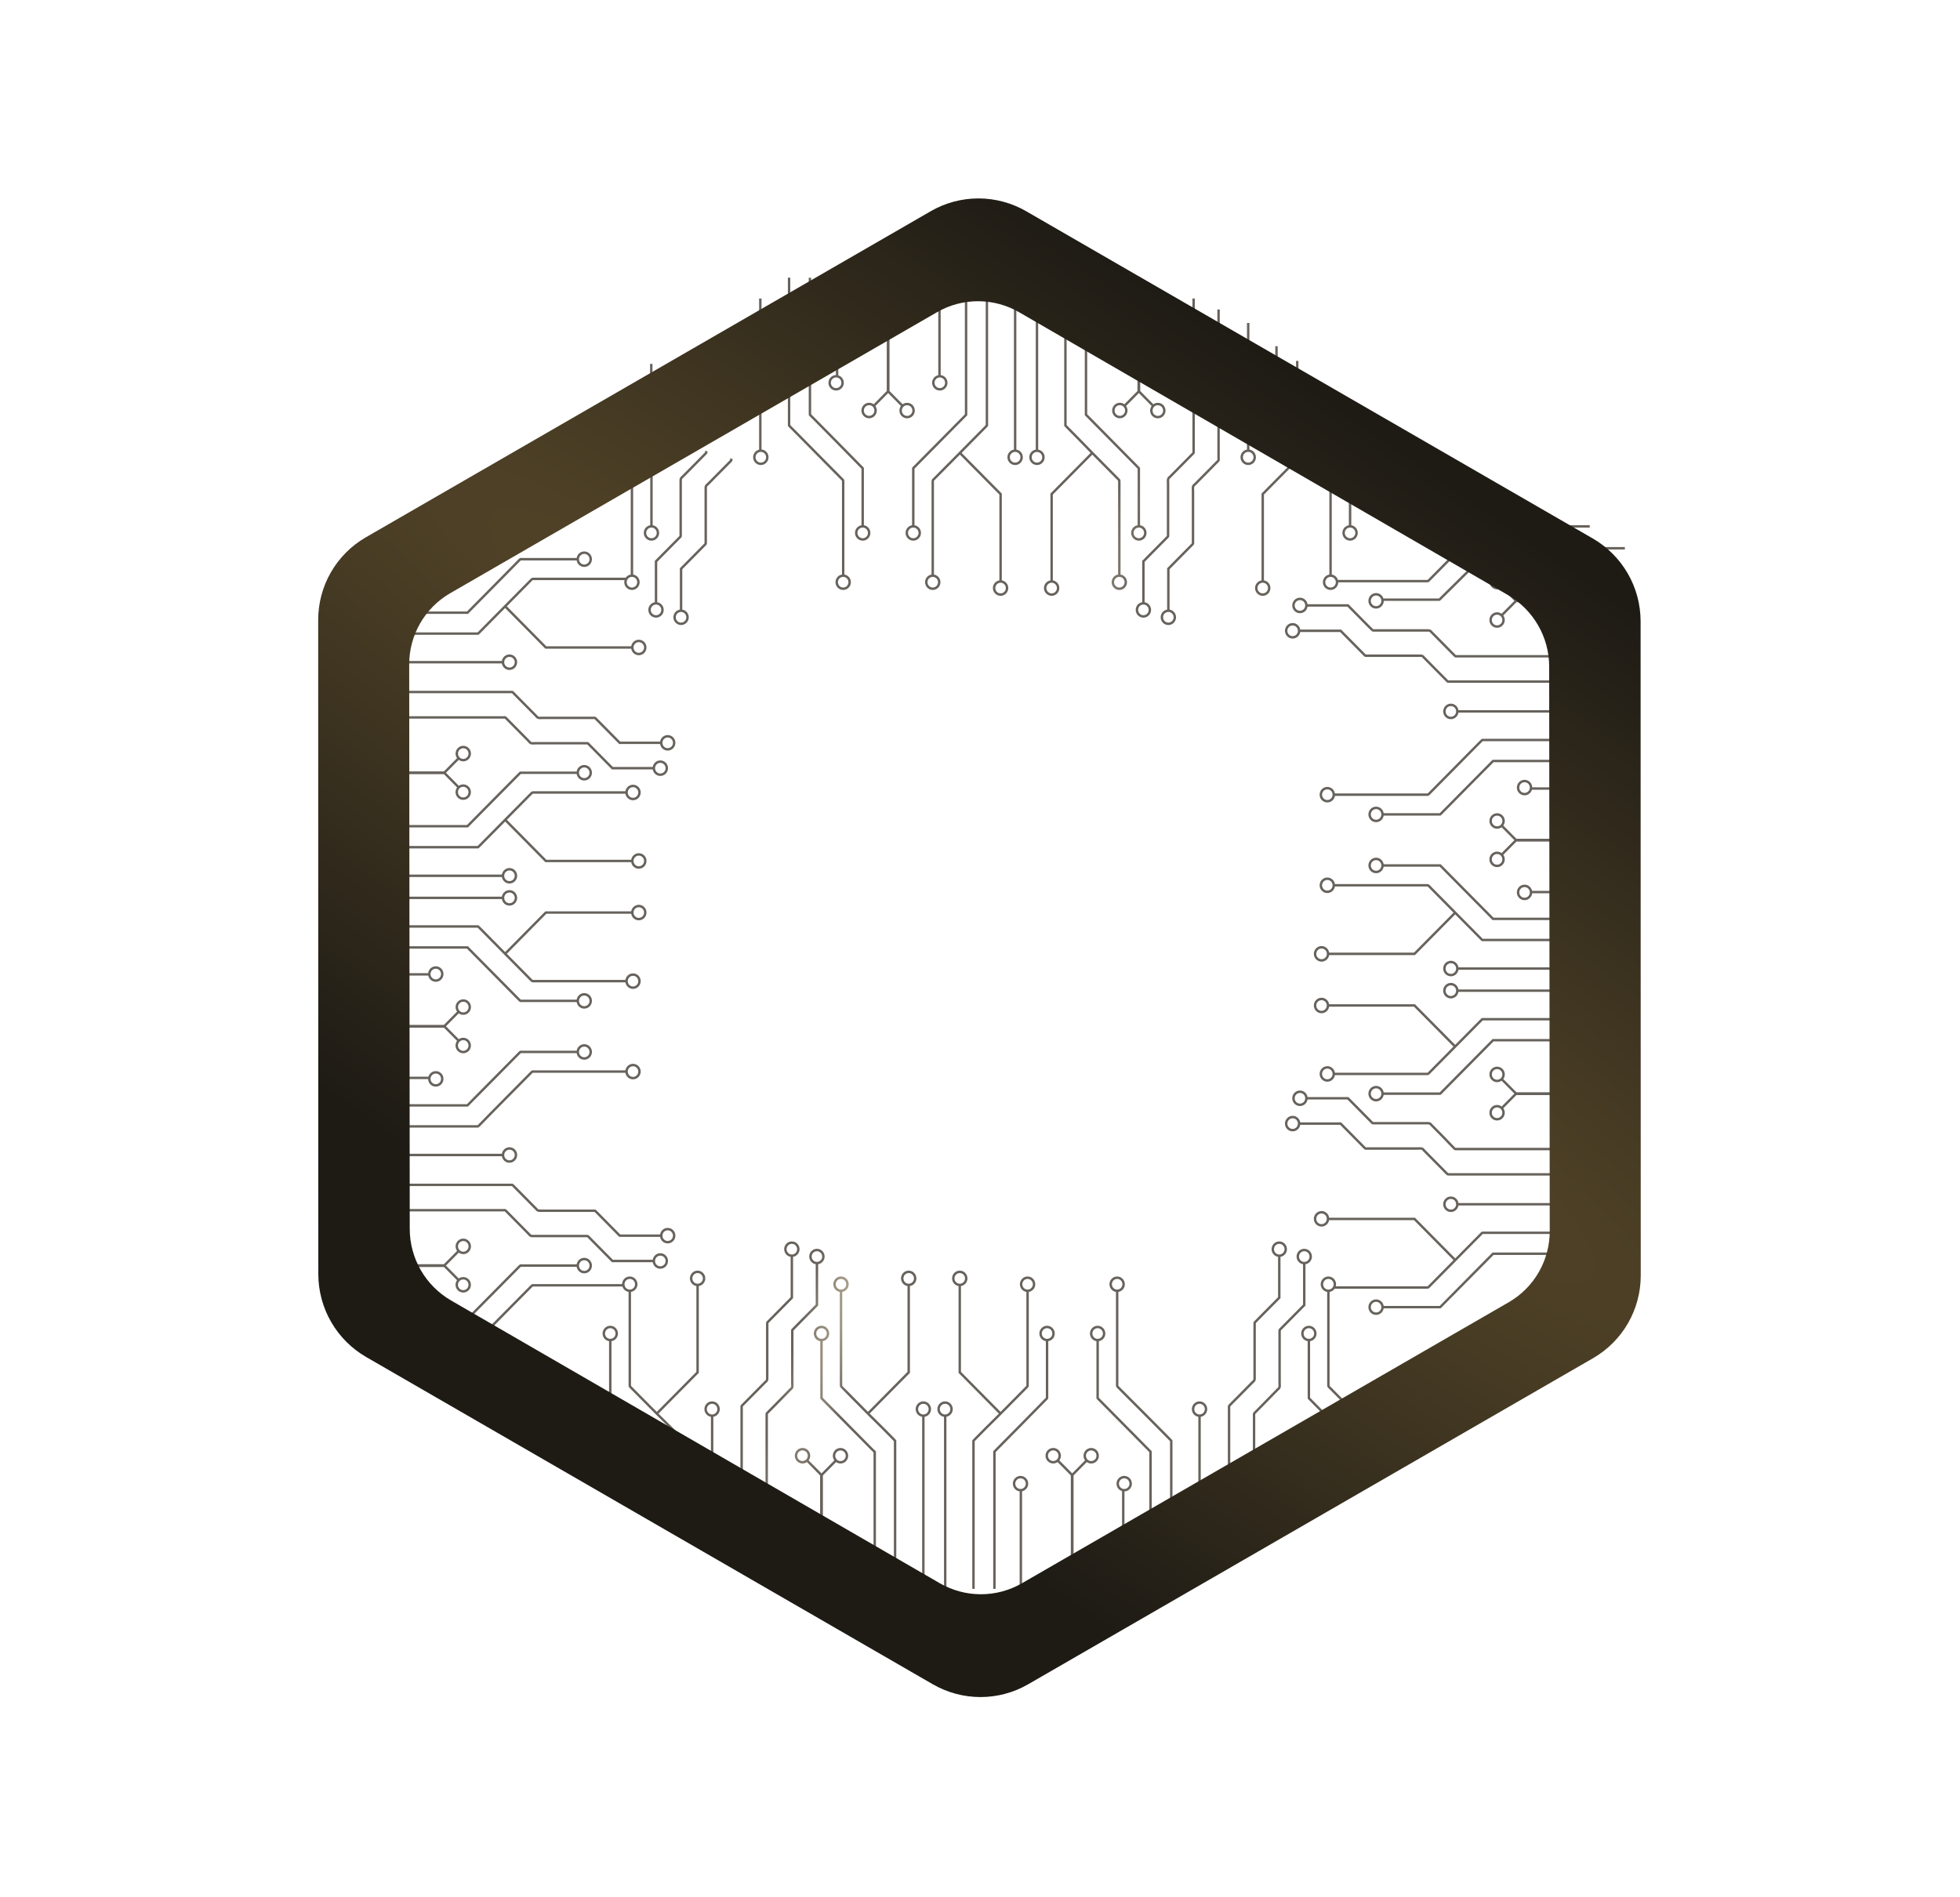 <svg width="810" height="784" viewBox="0 0 810 784" fill="none" xmlns="http://www.w3.org/2000/svg">
<g style="mix-blend-mode:soft-light">
<path d="M294.299 585.16V634.984M260.267 533.514V572.732C260.2 572.962 260.374 573.11 260.535 573.259L260.976 573.719L272.008 584.862L277.518 590.312L281.61 594.45L282.292 595.153C282.415 595.253 282.524 595.372 282.613 595.505V627.394M252.202 553.907V577.897C252.202 577.979 252.35 578.046 252.416 578.127L252.858 578.587L273.023 598.98L273.692 599.67L274.04 600.008C274.04 600.157 274.04 600.333 274.04 600.481V623.345M381.595 585.16V656.725M347.562 533.514V572.732C347.562 572.962 347.655 573.11 347.829 573.259L348.271 573.719L359.303 584.862L364.812 590.312L368.904 594.45L369.586 595.153C369.71 595.253 369.818 595.372 369.907 595.505V656.725M339.498 553.907V577.897C339.498 577.979 339.645 578.046 339.712 578.127L340.154 578.587L360.319 598.98L361.148 599.778L361.496 600.116C361.496 600.265 361.496 600.441 361.496 600.59V656.725M327.249 519.044V536.368L317.286 546.442C317.019 546.605 317.059 546.902 317.073 547.186V568.499C316.992 569.445 317.353 570.581 316.377 571.136L306.615 581.008C306.375 581.211 306.548 581.589 306.495 581.887V640.551M337.611 522.1V539.424L335.873 541.182L331.166 545.928L328.825 548.309L327.649 549.499C327.368 549.661 327.421 549.958 327.421 550.242V571.569C327.421 572.515 327.715 573.638 326.726 574.192L321.551 579.493L317.619 583.469L316.977 584.132C316.737 584.334 316.911 584.713 316.857 585.011V642.069M333.56 603.686L339.417 609.623V656.725M345.433 603.686L339.576 609.623V656.725M390.623 585.16V656.725M424.666 533.514V572.732C424.666 572.962 424.56 573.11 424.399 573.259L412.925 584.862L407.416 590.312L402.629 595.153C402.505 595.253 402.397 595.372 402.308 595.505V656.725M432.716 553.907V577.897C432.657 577.981 432.59 578.058 432.516 578.127L432.061 578.587L421.323 589.514L411.962 598.98L411.293 599.67L410.959 600.008C410.946 600.166 410.946 600.324 410.959 600.481V656.725M421.886 615.582V656.177M495.729 585.16V640.045M461.684 533.514V572.732C461.684 572.962 461.791 573.11 461.951 573.259L462.406 573.719L473.478 584.808L478.934 590.312L483.721 595.153C483.845 595.253 483.953 595.372 484.042 595.505V656.725M453.619 553.907V577.897C453.619 577.979 453.766 578.046 453.833 578.127L475.47 600.008C475.49 600.165 475.49 600.324 475.47 600.481V656.725M548.978 533.514V572.732C548.978 572.962 549.085 573.11 549.246 573.259L560.719 584.862L566.229 590.312L571.016 595.153C571.14 595.253 571.248 595.372 571.337 595.505V602.091M540.915 553.907V577.897C540.915 577.979 541.062 578.046 541.129 578.127L562.752 600.008C562.772 600.165 562.772 600.324 562.752 600.481L563.915 608.67M464.199 615.582V656.177M528.679 519.044V536.368L526.941 538.126L522.233 542.872L519.893 545.252L518.716 546.442C518.436 546.605 518.489 546.902 518.489 547.186V568.499C518.422 569.445 518.783 570.581 517.794 571.136L512.619 576.383L510.024 578.993L508.687 580.345L508.045 581.008C507.805 581.211 507.978 581.589 507.925 581.887V638.021M539.001 522.1V539.424L529.038 549.499C528.771 549.661 528.811 549.958 528.811 550.242V571.569C528.811 572.515 529.105 573.638 528.129 574.192L522.954 579.493L520.373 582.117L518.38 584.132C518.14 584.334 518.314 584.713 518.26 585.011V630.43M437.156 603.686L443.027 609.623V656.725M449.044 603.686L443.174 609.623V656.725M546.865 603.686L540.995 609.623V621.037M396.638 531.12V567.24L413.474 584.252M375.537 531.12V567.24L358.714 584.252M288.295 531.12V567.24L271.459 584.252M602.293 497.745H673.047M551.239 532.162H589.939C590.18 532.162 590.313 532.054 590.46 531.891L612.231 509.875C612.351 509.781 612.445 509.618 612.578 509.551H673.009M571.391 540.275H595.167C595.253 540.21 595.334 540.138 595.408 540.059L595.849 539.599L616.015 519.219L616.683 518.53L617.018 518.192C617.178 518.171 617.339 518.171 617.499 518.192H673.022M602.293 409.465H673.047M551.239 443.881H589.939C590.18 443.881 590.313 443.773 590.46 443.61L612.231 421.595C612.351 421.5 612.445 421.338 612.578 421.27H673.009M571.391 452.036H595.167C595.253 451.972 595.334 451.899 595.408 451.82L595.849 451.36L616.015 430.981L616.683 430.291L617.018 429.953C617.178 429.939 617.339 429.939 617.499 429.953H673.022M536.903 464.41H554.034L555.772 466.168L560.466 470.929L562.819 473.295L563.996 474.485C564.157 474.769 564.451 474.729 564.732 474.715H585.807C586.743 474.715 587.853 474.418 588.414 475.418L598.163 485.277C598.363 485.52 598.751 485.277 599.032 485.398H673.075M539.925 453.943H557.055L567.018 464.018C567.178 464.302 567.472 464.248 567.753 464.248H588.842C589.778 464.316 590.888 463.95 591.516 464.938L596.691 470.185L599.178 472.795L600.516 474.147L601.158 474.81C601.372 475.053 601.746 474.877 602.027 474.931H676.07M620.602 458.042L626.473 452.118H673.049M620.602 446.032L626.473 451.955H673.049M602.293 400.337H673.047M551.239 365.906H589.939C590.18 365.906 590.313 366.014 590.46 366.177L612.231 388.193C612.351 388.287 612.445 388.45 612.578 388.517H673.009M571.391 357.712H595.167C595.253 357.777 595.334 357.849 595.408 357.928L595.849 358.388L616.015 378.767L616.683 379.457L617.018 379.795C617.178 379.816 617.339 379.816 617.499 379.795H673.022M632.364 368.719H673.591M602.293 294.043H673.047M551.239 328.461H589.939C590.18 328.528 590.313 328.366 590.46 328.19L590.915 327.744L601.934 316.601L607.443 311.016L611.535 306.878L612.231 306.188C612.333 306.066 612.45 305.957 612.578 305.863H673.009M571.391 336.615H595.167C595.26 336.559 595.341 336.485 595.408 336.399L617.018 314.545C617.178 314.532 617.339 314.532 617.499 314.545H673.022M552.561 240.193H589.937C590.178 240.193 590.312 240.085 590.459 239.923L607.442 222.748L610.196 219.949L611.534 218.597L612.229 217.907C612.331 217.785 612.448 217.676 612.577 217.582H656.991M571.421 247.857H594.835C594.923 247.803 595.003 247.738 595.072 247.662L595.507 247.219L616.353 226.613C616.51 226.6 616.669 226.6 616.827 226.613H671.503M632.364 325.929H672.506M536.903 260.723H554.034L563.996 270.798C564.157 271.081 564.451 271.027 564.732 271.027H585.807C586.743 271.095 587.853 270.73 588.414 271.717L593.589 276.964L596.184 279.574L597.521 280.926L598.163 281.589C598.363 281.832 598.751 281.657 599.032 281.711H673.075M539.925 250.242H557.055L558.794 252L563.487 256.76L565.841 259.14L567.084 260.343C567.245 260.627 567.539 260.587 567.82 260.573H588.908C589.844 260.641 590.954 260.276 591.583 261.277L601.331 271.135C601.545 271.378 601.92 271.203 602.201 271.257H676.07M620.602 353.275L626.473 347.338H673.049M620.602 341.254L626.473 347.19H673.049M620.602 254.354L626.473 248.417H673.049M620.602 242.331L626.473 248.268H673.049M548.846 394.251H584.564L601.4 377.225M548.846 415.591H584.564L601.4 432.603M548.846 503.816H584.564L601.4 520.842M515.841 186.276V133.49M549.874 237.909V198.773C549.941 198.529 549.767 198.38 549.607 198.232L538.133 186.642L532.624 181.057L527.85 176.229C527.729 176.121 527.621 175.998 527.529 175.864V143.105M557.938 217.529V193.539C557.938 193.458 557.791 193.39 557.724 193.309L557.283 192.863L546.478 181.909L536.101 171.415C536.101 171.266 536.101 171.104 536.101 170.942V149.178M428.545 186.276V114.725M462.578 237.909V198.773C462.578 198.529 462.484 198.38 462.31 198.232L450.837 186.642L445.394 181.057L440.62 176.229C440.499 176.121 440.391 175.998 440.299 175.864V114.766M470.642 217.529V193.539C470.578 193.456 470.507 193.379 470.428 193.309L469.987 192.863L459.182 181.909L448.805 171.415C448.805 171.266 448.805 171.104 448.805 170.942V114.793M482.837 252.406V235.083L484.575 233.325L489.269 228.565L491.622 226.198L492.799 225.008C493.067 224.846 493.026 224.535 493.026 224.264V202.938C493.026 201.991 492.732 200.869 493.708 200.301L498.897 195.067L501.478 192.444L502.815 191.092L503.47 190.442C503.711 190.226 503.537 189.847 503.591 189.563V127.924M472.527 249.35V232.027L482.49 221.952C482.771 221.789 482.717 221.478 482.717 221.208V199.882C482.717 198.935 482.423 197.813 483.412 197.177L493.161 187.319C493.402 187.102 493.228 186.724 493.281 186.44V123.37M476.594 167.764L470.723 161.827V114.726M464.706 167.764L470.577 161.827V114.726M419.518 186.276V114.725M385.473 237.909V198.773C385.473 198.529 385.58 198.38 385.74 198.232L386.195 197.785L397.254 186.642L402.763 181.057L407.537 176.229C407.658 176.121 407.766 175.998 407.858 175.864V114.766M377.423 217.529V193.539C377.482 193.456 377.549 193.379 377.623 193.309L378.078 192.863L398.912 171.794L399.246 171.442C399.26 171.284 399.26 171.126 399.246 170.969V114.82M388.254 155.868V115.273M314.213 186.119V123.369M348.457 237.909V198.773C348.457 198.529 348.35 198.38 348.189 198.232L347.735 197.785L336.716 186.642L331.206 181.057L327.114 176.919L326.419 176.229C326.298 176.121 326.19 175.998 326.098 175.864V114.766M356.52 217.529V193.539C356.52 193.458 356.373 193.39 356.306 193.309L355.852 192.863L345.1 181.909L335.739 172.443L335.057 171.767L334.723 171.415C334.703 171.258 334.703 171.099 334.723 170.942V114.793M261.161 237.909V198.773C261.161 198.529 261.054 198.38 260.893 198.232L260.439 197.785L249.42 186.642L243.91 181.057L239.818 176.919L239.123 176.229C239.029 176.107 238.869 175.999 238.802 175.864M269.225 217.529V193.539C269.225 193.458 269.078 193.39 269.011 193.309L268.556 192.863L257.765 181.909L248.404 172.443L247.722 171.767L247.388 171.415C247.368 171.258 247.368 171.099 247.388 170.942M345.941 155.868V115.273M281.462 252.406V235.083L291.424 225.008C291.705 224.846 291.651 224.535 291.651 224.264V202.938C291.718 201.991 291.357 200.869 292.347 200.301L302.095 190.442C302.336 190.226 302.162 189.847 302.216 189.563M271.108 249.35V232.027L272.847 230.269L277.541 225.508L279.894 223.142L281.071 221.952C281.338 221.789 281.298 221.478 281.298 221.208V199.882C281.365 198.935 281.004 197.813 281.98 197.177L287.169 191.944L289.75 189.32L291.087 187.968L291.742 187.319C291.983 187.102 291.809 186.724 291.862 186.44M372.983 167.764L367.112 161.827V114.726M361.108 167.764L366.965 161.827V114.726M263.289 167.764L269.146 161.827V150.4M413.514 240.33V204.209L396.678 187.184M434.603 240.33V204.209L451.439 187.184M521.845 240.33V204.209L538.681 187.184M207.86 273.705H137.093M258.903 239.275H220.203C219.962 239.275 219.829 239.383 219.681 239.545L202.698 256.72L199.944 259.519L198.606 260.871L197.911 261.561C197.809 261.683 197.692 261.792 197.563 261.886H137.093M238.751 231.134H215.041C214.954 231.187 214.876 231.255 214.814 231.337L214.359 231.797L203.554 242.764L193.191 253.244C193.035 253.258 192.878 253.258 192.723 253.244H137.093M207.86 361.984H137.093M258.903 327.554H220.203C219.962 327.554 219.829 327.663 219.681 327.825L197.911 349.841C197.809 349.963 197.692 350.072 197.563 350.165H137.093M238.751 319.399H215.041C214.956 319.461 214.88 319.534 214.814 319.616L194.193 340.469L193.525 341.158L193.191 341.496C193.035 341.51 192.878 341.51 192.723 341.496H137.093M273.238 307.026H256.108L246.146 296.952C245.985 296.668 245.691 296.722 245.41 296.722H224.322C223.386 296.722 222.276 297.019 221.647 296.018L212.541 286.809L211.899 286.146C211.698 285.903 211.31 286.079 211.029 286.025H137.093M270.216 317.507H253.085L251.347 315.749L246.653 310.989L243.123 307.419C242.962 307.148 242.668 307.189 242.387 307.202H221.299C220.363 307.202 219.253 307.486 218.691 306.499L208.943 296.641C208.742 296.397 208.354 296.573 208.074 296.519H134.07M189.54 313.396L183.669 319.333H137.093M189.54 325.418L183.669 319.481H137.093M207.86 371.113H137.093M258.903 405.53H220.203C219.962 405.53 219.829 405.421 219.681 405.259L219.227 404.813L198.606 383.946L197.911 383.257C197.809 383.135 197.692 383.026 197.563 382.932H137.093M238.751 413.684H215.041C214.956 413.623 214.88 413.55 214.814 413.468L214.359 413.021L193.525 391.952L193.191 391.601C193.043 391.601 192.87 391.601 192.723 391.601H137.093M177.777 402.731H137.634M207.86 477.393H137.093M258.903 442.908H220.203C219.962 442.84 219.829 443.016 219.681 443.178L202.698 460.353L199.944 463.192L197.911 465.248C197.791 465.343 197.697 465.505 197.563 465.559H137.093M238.751 434.793H215.041C214.956 434.855 214.88 434.928 214.814 435.01L194.193 455.849L193.525 456.539L193.191 456.877C193.035 456.891 192.878 456.891 192.723 456.877H137.093M257.659 531.256H220.216C219.976 531.188 219.842 531.364 219.695 531.526L219.24 531.972L198.62 552.839L197.924 553.528C197.822 553.651 197.705 553.76 197.577 553.853H152.581M238.751 523.1H215.041C214.956 523.162 214.88 523.235 214.814 523.317L214.359 523.763L193.525 544.832L193.191 545.184C193.043 545.184 192.87 545.184 192.723 545.184H153.582M177.777 445.521H137.634M273.238 510.727H256.108L254.37 508.969L249.676 504.209L246.146 500.639C245.985 500.368 245.691 500.409 245.41 500.422H224.322C223.386 500.355 222.276 500.706 221.647 499.719L211.899 489.861C211.698 489.617 211.31 489.793 211.029 489.739H137.093M270.216 521.195H253.085L243.123 511.12C242.962 510.836 242.668 510.89 242.387 510.89H221.299C220.363 510.822 219.253 511.187 218.691 510.187L208.943 500.328C208.742 500.085 208.354 500.261 208.074 500.207H134.07M189.54 418.174L183.669 424.111H137.093M189.54 430.182L183.669 424.259H137.093M189.54 517.097L183.669 523.02H137.093M189.54 529.106L183.669 523.183H137.093M261.296 377.186H225.578L208.756 394.212M261.296 355.858H225.578L208.756 338.832M261.296 267.632H225.578L208.756 250.607M294.285 579.723C293.756 579.723 293.239 579.882 292.799 580.179C292.359 580.476 292.016 580.898 291.814 581.393C291.612 581.887 291.559 582.431 291.662 582.955C291.765 583.48 292.02 583.962 292.394 584.34C292.768 584.718 293.244 584.976 293.763 585.08C294.282 585.185 294.82 585.131 295.308 584.926C295.797 584.722 296.215 584.375 296.509 583.93C296.803 583.485 296.959 582.962 296.959 582.428C296.959 581.71 296.678 581.022 296.176 580.515C295.675 580.008 294.994 579.723 294.285 579.723ZM260.265 528.105C259.736 528.105 259.218 528.264 258.779 528.561C258.339 528.858 257.996 529.28 257.794 529.775C257.591 530.269 257.538 530.813 257.641 531.337C257.745 531.862 257.999 532.344 258.373 532.722C258.747 533.1 259.224 533.358 259.743 533.462C260.262 533.567 260.799 533.513 261.288 533.308C261.777 533.104 262.194 532.757 262.488 532.312C262.782 531.867 262.939 531.344 262.939 530.81C262.939 530.092 262.657 529.404 262.156 528.897C261.654 528.39 260.974 528.105 260.265 528.105ZM252.203 548.47C251.674 548.47 251.157 548.628 250.717 548.926C250.278 549.223 249.935 549.645 249.732 550.139C249.53 550.634 249.477 551.177 249.58 551.702C249.683 552.227 249.938 552.709 250.312 553.087C250.686 553.465 251.163 553.723 251.682 553.827C252.2 553.931 252.738 553.878 253.227 553.673C253.716 553.469 254.133 553.122 254.427 552.677C254.721 552.232 254.878 551.709 254.878 551.174C254.878 550.457 254.596 549.769 254.094 549.262C253.593 548.755 252.913 548.47 252.203 548.47ZM381.596 579.723C381.067 579.723 380.549 579.882 380.11 580.179C379.67 580.476 379.327 580.898 379.125 581.393C378.922 581.887 378.869 582.431 378.972 582.955C379.076 583.48 379.33 583.962 379.704 584.34C380.078 584.718 380.555 584.976 381.074 585.08C381.593 585.185 382.13 585.131 382.619 584.926C383.108 584.722 383.525 584.375 383.819 583.93C384.113 583.485 384.27 582.962 384.27 582.428C384.27 581.71 383.988 581.022 383.487 580.515C382.985 580.008 382.305 579.723 381.596 579.723ZM347.56 528.105C347.031 528.105 346.514 528.264 346.075 528.561C345.635 528.858 345.292 529.28 345.09 529.775C344.887 530.269 344.834 530.813 344.937 531.337C345.041 531.862 345.295 532.344 345.669 532.722C346.043 533.1 346.52 533.358 347.039 533.462C347.557 533.567 348.095 533.513 348.584 533.308C349.073 533.104 349.49 532.757 349.784 532.312C350.078 531.867 350.235 531.344 350.235 530.81C350.235 530.092 349.953 529.404 349.452 528.897C348.95 528.39 348.27 528.105 347.56 528.105ZM339.497 548.47C338.968 548.47 338.451 548.628 338.011 548.926C337.571 549.223 337.229 549.645 337.026 550.139C336.824 550.634 336.771 551.177 336.874 551.702C336.977 552.227 337.232 552.709 337.606 553.087C337.98 553.465 338.456 553.723 338.975 553.827C339.494 553.931 340.032 553.878 340.521 553.673C341.009 553.469 341.427 553.122 341.721 552.677C342.015 552.232 342.172 551.709 342.172 551.174C342.172 550.457 341.89 549.769 341.388 549.262C340.887 548.755 340.206 548.47 339.497 548.47ZM327.249 513.607C326.72 513.607 326.203 513.766 325.763 514.063C325.324 514.36 324.981 514.783 324.778 515.277C324.576 515.771 324.523 516.315 324.626 516.839C324.729 517.364 324.984 517.846 325.358 518.224C325.732 518.603 326.209 518.86 326.727 518.965C327.246 519.069 327.784 519.015 328.273 518.811C328.761 518.606 329.179 518.259 329.473 517.814C329.767 517.37 329.924 516.847 329.924 516.312C329.924 515.594 329.642 514.907 329.14 514.399C328.639 513.892 327.959 513.607 327.249 513.607ZM337.611 516.663C337.082 516.663 336.565 516.821 336.125 517.119C335.686 517.416 335.343 517.838 335.14 518.332C334.938 518.827 334.885 519.37 334.988 519.895C335.091 520.42 335.346 520.902 335.72 521.28C336.094 521.658 336.571 521.916 337.09 522.02C337.608 522.124 338.146 522.071 338.635 521.866C339.124 521.661 339.541 521.315 339.835 520.87C340.129 520.425 340.286 519.902 340.286 519.367C340.286 518.65 340.004 517.962 339.503 517.455C339.001 516.948 338.321 516.663 337.611 516.663ZM329.75 599.778C329.378 600.157 329.126 600.639 329.024 601.163C328.923 601.687 328.977 602.23 329.18 602.722C329.383 603.215 329.726 603.636 330.165 603.933C330.605 604.229 331.121 604.387 331.649 604.387C332.177 604.387 332.693 604.229 333.133 603.933C333.572 603.636 333.915 603.215 334.118 602.722C334.321 602.23 334.375 601.687 334.274 601.163C334.172 600.639 333.92 600.157 333.548 599.778C333.299 599.524 333.004 599.323 332.678 599.186C332.352 599.048 332.002 598.978 331.649 598.978C331.296 598.978 330.946 599.048 330.621 599.186C330.295 599.323 329.999 599.524 329.75 599.778ZM349.233 599.778C348.858 599.402 348.381 599.146 347.863 599.044C347.345 598.941 346.808 598.996 346.321 599.202C345.833 599.407 345.417 599.754 345.124 600.198C344.831 600.642 344.675 601.164 344.675 601.698C344.675 602.232 344.831 602.754 345.124 603.199C345.417 603.643 345.833 603.99 346.321 604.195C346.808 604.4 347.345 604.455 347.863 604.353C348.381 604.25 348.858 603.995 349.233 603.619C349.483 603.367 349.682 603.068 349.818 602.738C349.954 602.409 350.024 602.055 350.024 601.698C350.024 601.341 349.954 600.988 349.818 600.658C349.682 600.328 349.483 600.029 349.233 599.778ZM390.567 579.723C390.038 579.723 389.521 579.882 389.081 580.179C388.641 580.476 388.299 580.898 388.096 581.393C387.894 581.887 387.841 582.431 387.944 582.955C388.047 583.48 388.302 583.962 388.676 584.34C389.05 584.718 389.526 584.976 390.045 585.08C390.564 585.185 391.102 585.131 391.59 584.926C392.079 584.722 392.497 584.375 392.791 583.93C393.085 583.485 393.241 582.962 393.241 582.428C393.241 581.71 392.96 581.022 392.458 580.515C391.957 580.008 391.276 579.723 390.567 579.723ZM424.668 528.105C424.139 528.105 423.622 528.264 423.182 528.561C422.743 528.858 422.4 529.28 422.197 529.775C421.995 530.269 421.942 530.813 422.045 531.337C422.148 531.862 422.403 532.344 422.777 532.722C423.151 533.1 423.628 533.358 424.147 533.462C424.665 533.567 425.203 533.513 425.692 533.308C426.181 533.104 426.598 532.757 426.892 532.312C427.186 531.867 427.343 531.344 427.343 530.81C427.343 530.092 427.061 529.404 426.559 528.897C426.058 528.39 425.378 528.105 424.668 528.105ZM432.718 548.47C432.189 548.47 431.672 548.628 431.232 548.926C430.793 549.223 430.45 549.645 430.247 550.139C430.045 550.634 429.992 551.177 430.095 551.702C430.198 552.227 430.453 552.709 430.827 553.087C431.201 553.465 431.678 553.723 432.196 553.827C432.715 553.931 433.253 553.878 433.742 553.673C434.23 553.469 434.648 553.122 434.942 552.677C435.236 552.232 435.393 551.709 435.393 551.174C435.393 550.457 435.111 549.769 434.609 549.262C434.108 548.755 433.428 548.47 432.718 548.47ZM421.751 610.529C421.222 610.529 420.705 610.688 420.265 610.985C419.825 611.282 419.483 611.705 419.28 612.199C419.078 612.693 419.025 613.237 419.128 613.762C419.231 614.286 419.486 614.768 419.86 615.146C420.234 615.525 420.711 615.782 421.229 615.887C421.748 615.991 422.286 615.937 422.775 615.733C423.263 615.528 423.681 615.181 423.975 614.737C424.269 614.292 424.426 613.769 424.426 613.234C424.426 612.517 424.144 611.829 423.642 611.321C423.141 610.814 422.46 610.529 421.751 610.529ZM495.727 579.723C495.198 579.723 494.681 579.882 494.241 580.179C493.802 580.476 493.459 580.898 493.256 581.393C493.054 581.887 493.001 582.431 493.104 582.955C493.207 583.48 493.462 583.962 493.836 584.34C494.21 584.718 494.687 584.976 495.206 585.08C495.724 585.185 496.262 585.131 496.751 584.926C497.24 584.722 497.657 584.375 497.951 583.93C498.245 583.485 498.402 582.962 498.402 582.428C498.402 581.71 498.12 581.022 497.618 580.515C497.117 580.008 496.437 579.723 495.727 579.723ZM461.682 528.105C461.153 528.105 460.636 528.264 460.196 528.561C459.757 528.858 459.414 529.28 459.211 529.775C459.009 530.269 458.956 530.813 459.059 531.337C459.162 531.862 459.417 532.344 459.791 532.722C460.165 533.1 460.642 533.358 461.16 533.462C461.679 533.567 462.217 533.513 462.706 533.308C463.194 533.104 463.612 532.757 463.906 532.312C464.2 531.867 464.357 531.344 464.357 530.81C464.357 530.092 464.075 529.404 463.573 528.897C463.072 528.39 462.392 528.105 461.682 528.105ZM453.62 548.47C453.091 548.47 452.574 548.628 452.134 548.926C451.694 549.223 451.351 549.645 451.149 550.139C450.947 550.634 450.894 551.177 450.997 551.702C451.1 552.227 451.355 552.709 451.729 553.087C452.103 553.465 452.579 553.723 453.098 553.827C453.617 553.931 454.155 553.878 454.643 553.673C455.132 553.469 455.55 553.122 455.844 552.677C456.138 552.232 456.294 551.709 456.294 551.174C456.294 550.457 456.013 549.769 455.511 549.262C455.01 548.755 454.329 548.47 453.62 548.47ZM548.977 528.105C548.448 528.105 547.931 528.264 547.491 528.561C547.051 528.858 546.709 529.28 546.506 529.775C546.304 530.269 546.251 530.813 546.354 531.337C546.457 531.862 546.712 532.344 547.086 532.722C547.46 533.1 547.936 533.358 548.455 533.462C548.974 533.567 549.512 533.513 550 533.308C550.489 533.104 550.907 532.757 551.201 532.312C551.495 531.867 551.651 531.344 551.651 530.81C551.651 530.092 551.37 529.404 550.868 528.897C550.367 528.39 549.686 528.105 548.977 528.105ZM540.914 548.47C540.385 548.47 539.868 548.628 539.428 548.926C538.988 549.223 538.645 549.645 538.443 550.139C538.24 550.634 538.187 551.177 538.29 551.702C538.394 552.227 538.648 552.709 539.022 553.087C539.396 553.465 539.873 553.723 540.392 553.827C540.911 553.931 541.448 553.878 541.937 553.673C542.426 553.469 542.843 553.122 543.137 552.677C543.431 552.232 543.588 551.709 543.588 551.174C543.588 550.457 543.306 549.769 542.805 549.262C542.303 548.755 541.623 548.47 540.914 548.47ZM464.598 610.529C464.069 610.529 463.552 610.688 463.112 610.985C462.673 611.282 462.33 611.705 462.127 612.199C461.925 612.693 461.872 613.237 461.975 613.762C462.078 614.286 462.333 614.768 462.707 615.146C463.081 615.525 463.558 615.782 464.076 615.887C464.595 615.991 465.133 615.937 465.622 615.733C466.11 615.528 466.528 615.181 466.822 614.737C467.116 614.292 467.273 613.769 467.273 613.234C467.273 612.517 466.991 611.829 466.489 611.321C465.988 610.814 465.308 610.529 464.598 610.529ZM528.679 513.607C528.15 513.607 527.633 513.766 527.193 514.063C526.754 514.36 526.411 514.783 526.208 515.277C526.006 515.771 525.953 516.315 526.056 516.839C526.159 517.364 526.414 517.846 526.788 518.224C527.162 518.603 527.639 518.86 528.157 518.965C528.676 519.069 529.214 519.015 529.703 518.811C530.191 518.606 530.609 518.259 530.903 517.814C531.197 517.37 531.354 516.847 531.354 516.312C531.354 515.594 531.072 514.907 530.57 514.399C530.069 513.892 529.389 513.607 528.679 513.607ZM539.002 516.663C538.473 516.663 537.956 516.821 537.516 517.119C537.076 517.416 536.734 517.838 536.531 518.332C536.329 518.827 536.276 519.37 536.379 519.895C536.482 520.42 536.737 520.902 537.111 521.28C537.485 521.658 537.962 521.916 538.48 522.02C538.999 522.124 539.537 522.071 540.026 521.866C540.514 521.661 540.932 521.315 541.226 520.87C541.52 520.425 541.677 519.902 541.677 519.367C541.677 518.65 541.395 517.962 540.893 517.455C540.392 516.948 539.711 516.663 539.002 516.663ZM433.359 599.778C432.988 600.157 432.735 600.639 432.634 601.163C432.532 601.687 432.586 602.23 432.789 602.722C432.993 603.215 433.335 603.636 433.775 603.933C434.214 604.229 434.73 604.387 435.258 604.387C435.786 604.387 436.303 604.229 436.742 603.933C437.181 603.636 437.524 603.215 437.727 602.722C437.93 602.23 437.984 601.687 437.883 601.163C437.781 600.639 437.529 600.157 437.157 599.778C436.909 599.524 436.613 599.323 436.287 599.186C435.961 599.048 435.611 598.978 435.258 598.978C434.905 598.978 434.556 599.048 434.23 599.186C433.904 599.323 433.608 599.524 433.359 599.778ZM452.843 599.778C452.468 599.402 451.992 599.146 451.473 599.044C450.955 598.941 450.419 598.996 449.931 599.202C449.444 599.407 449.027 599.754 448.734 600.198C448.442 600.642 448.285 601.164 448.285 601.698C448.285 602.232 448.442 602.754 448.734 603.199C449.027 603.643 449.444 603.99 449.931 604.195C450.419 604.4 450.955 604.455 451.473 604.353C451.992 604.25 452.468 603.995 452.843 603.619C453.094 603.367 453.293 603.068 453.429 602.738C453.564 602.409 453.634 602.055 453.634 601.698C453.634 601.341 453.564 600.988 453.429 600.658C453.293 600.328 453.094 600.029 452.843 599.778ZM531.179 599.777C530.809 600.157 530.559 600.639 530.459 601.163C530.359 601.686 530.414 602.228 530.618 602.72C530.821 603.211 531.164 603.631 531.603 603.927C532.042 604.222 532.558 604.38 533.085 604.38C533.612 604.38 534.127 604.222 534.566 603.927C535.005 603.631 535.348 603.211 535.552 602.72C535.755 602.228 535.811 601.686 535.711 601.163C535.611 600.639 535.36 600.157 534.99 599.777C534.741 599.522 534.445 599.319 534.118 599.18C533.791 599.042 533.439 598.97 533.085 598.97C532.73 598.97 532.379 599.042 532.052 599.18C531.725 599.319 531.428 599.522 531.179 599.777ZM550.664 599.778C550.289 599.402 549.813 599.146 549.294 599.044C548.776 598.941 548.24 598.996 547.752 599.202C547.265 599.407 546.848 599.754 546.555 600.198C546.262 600.642 546.106 601.164 546.106 601.698C546.106 602.232 546.262 602.754 546.555 603.199C546.848 603.643 547.265 603.99 547.752 604.195C548.24 604.4 548.776 604.455 549.294 604.353C549.813 604.25 550.289 603.995 550.664 603.619C550.915 603.367 551.114 603.068 551.249 602.738C551.385 602.409 551.455 602.055 551.455 601.698C551.455 601.341 551.385 600.988 551.249 600.658C551.114 600.328 550.915 600.029 550.664 599.778ZM396.638 525.684C396.109 525.684 395.592 525.843 395.152 526.14C394.712 526.437 394.37 526.86 394.167 527.354C393.965 527.848 393.912 528.392 394.015 528.917C394.118 529.441 394.373 529.923 394.747 530.301C395.121 530.68 395.598 530.937 396.116 531.042C396.635 531.146 397.173 531.092 397.662 530.888C398.15 530.683 398.568 530.336 398.862 529.892C399.156 529.447 399.313 528.924 399.313 528.389C399.313 527.672 399.031 526.984 398.529 526.477C398.028 525.969 397.347 525.684 396.638 525.684ZM375.538 525.684C375.009 525.684 374.492 525.843 374.052 526.14C373.612 526.437 373.269 526.86 373.067 527.354C372.864 527.848 372.812 528.392 372.915 528.917C373.018 529.441 373.273 529.923 373.647 530.301C374.021 530.68 374.497 530.937 375.016 531.042C375.535 531.146 376.073 531.092 376.561 530.888C377.05 530.683 377.468 530.336 377.762 529.892C378.056 529.447 378.212 528.924 378.212 528.389C378.212 527.672 377.931 526.984 377.429 526.477C376.927 525.969 376.247 525.684 375.538 525.684ZM288.296 525.684C287.767 525.684 287.25 525.843 286.81 526.14C286.37 526.437 286.027 526.86 285.825 527.354C285.622 527.848 285.569 528.392 285.673 528.917C285.776 529.441 286.031 529.923 286.405 530.301C286.779 530.68 287.255 530.937 287.774 531.042C288.293 531.146 288.831 531.092 289.319 530.888C289.808 530.683 290.226 530.336 290.52 529.892C290.813 529.447 290.97 528.924 290.97 528.389C290.97 527.672 290.689 526.984 290.187 526.477C289.685 525.969 289.005 525.684 288.296 525.684ZM596.919 497.746C596.919 498.281 597.076 498.804 597.37 499.249C597.664 499.693 598.081 500.04 598.57 500.245C599.059 500.449 599.596 500.503 600.115 500.399C600.634 500.294 601.111 500.037 601.485 499.658C601.859 499.28 602.113 498.798 602.217 498.274C602.32 497.749 602.267 497.205 602.064 496.711C601.862 496.217 601.519 495.794 601.079 495.497C600.64 495.2 600.122 495.041 599.593 495.041C598.884 495.041 598.204 495.326 597.702 495.833C597.201 496.341 596.919 497.029 596.919 497.746ZM566.014 540.277C566.014 540.812 566.171 541.334 566.465 541.779C566.759 542.224 567.177 542.571 567.665 542.775C568.154 542.98 568.692 543.034 569.211 542.929C569.729 542.825 570.206 542.567 570.58 542.189C570.954 541.811 571.209 541.329 571.312 540.804C571.415 540.28 571.362 539.736 571.16 539.242C570.957 538.747 570.615 538.325 570.175 538.028C569.735 537.731 569.218 537.572 568.689 537.572C567.98 537.572 567.299 537.857 566.798 538.364C566.296 538.871 566.014 539.559 566.014 540.277ZM596.919 409.465C596.919 410 597.076 410.523 597.37 410.968C597.664 411.413 598.081 411.759 598.57 411.964C599.059 412.169 599.596 412.222 600.115 412.118C600.634 412.013 601.111 411.756 601.485 411.378C601.859 410.999 602.113 410.517 602.217 409.993C602.32 409.468 602.267 408.924 602.064 408.43C601.862 407.936 601.519 407.513 601.079 407.216C600.64 406.919 600.122 406.761 599.593 406.761C598.884 406.761 598.204 407.045 597.702 407.553C597.201 408.06 596.919 408.748 596.919 409.465ZM545.861 443.882C545.861 444.417 546.018 444.94 546.312 445.384C546.606 445.829 547.024 446.176 547.512 446.38C548.001 446.585 548.539 446.639 549.058 446.534C549.577 446.43 550.053 446.172 550.427 445.794C550.801 445.416 551.056 444.934 551.159 444.409C551.262 443.885 551.209 443.341 551.007 442.847C550.804 442.352 550.462 441.93 550.022 441.633C549.582 441.336 549.065 441.177 548.536 441.177C547.827 441.177 547.146 441.462 546.645 441.969C546.143 442.476 545.861 443.164 545.861 443.882ZM566.014 452.035C566.014 452.57 566.171 453.093 566.465 453.538C566.759 453.983 567.177 454.33 567.665 454.534C568.154 454.739 568.692 454.793 569.211 454.688C569.729 454.584 570.206 454.326 570.58 453.948C570.954 453.57 571.209 453.088 571.312 452.563C571.415 452.039 571.362 451.495 571.16 451C570.957 450.506 570.615 450.084 570.175 449.787C569.735 449.489 569.218 449.331 568.689 449.331C567.98 449.331 567.299 449.616 566.798 450.123C566.296 450.63 566.014 451.318 566.014 452.035ZM531.527 464.41C531.527 464.945 531.684 465.468 531.978 465.913C532.272 466.357 532.689 466.704 533.178 466.909C533.667 467.114 534.204 467.167 534.723 467.063C535.242 466.958 535.719 466.701 536.093 466.323C536.467 465.944 536.721 465.462 536.825 464.938C536.928 464.413 536.875 463.869 536.672 463.375C536.47 462.881 536.127 462.458 535.687 462.161C535.248 461.864 534.731 461.705 534.202 461.705C533.492 461.705 532.812 461.99 532.31 462.498C531.809 463.005 531.527 463.693 531.527 464.41ZM534.549 453.942C534.549 454.477 534.705 455 534.999 455.445C535.293 455.89 535.711 456.236 536.2 456.441C536.688 456.646 537.226 456.699 537.745 456.595C538.264 456.491 538.74 456.233 539.114 455.855C539.488 455.477 539.743 454.995 539.846 454.47C539.949 453.945 539.896 453.402 539.694 452.907C539.492 452.413 539.149 451.991 538.709 451.694C538.269 451.396 537.752 451.238 537.223 451.238C536.514 451.238 535.833 451.523 535.332 452.03C534.83 452.537 534.549 453.225 534.549 453.942ZM616.804 461.84C617.178 462.216 617.655 462.471 618.173 462.574C618.691 462.677 619.228 462.622 619.716 462.416C620.203 462.211 620.619 461.864 620.912 461.42C621.205 460.976 621.362 460.454 621.362 459.92C621.362 459.386 621.205 458.864 620.912 458.419C620.619 457.975 620.203 457.628 619.716 457.423C619.228 457.218 618.691 457.163 618.173 457.265C617.655 457.368 617.178 457.623 616.804 457.999C616.553 458.251 616.354 458.55 616.218 458.88C616.082 459.209 616.012 459.563 616.012 459.92C616.012 460.277 616.082 460.63 616.218 460.96C616.354 461.289 616.553 461.589 616.804 461.84ZM616.803 442.178C616.431 442.557 616.178 443.039 616.077 443.563C615.975 444.087 616.03 444.63 616.233 445.123C616.436 445.616 616.779 446.037 617.218 446.333C617.657 446.629 618.174 446.787 618.702 446.787C619.23 446.787 619.746 446.629 620.185 446.333C620.624 446.037 620.967 445.616 621.17 445.123C621.373 444.63 621.428 444.087 621.326 443.563C621.225 443.039 620.972 442.557 620.6 442.178C620.352 441.924 620.056 441.723 619.73 441.586C619.404 441.449 619.055 441.378 618.702 441.378C618.348 441.378 617.999 441.449 617.673 441.586C617.347 441.723 617.051 441.924 616.803 442.178ZM596.919 400.323C596.919 400.858 597.076 401.381 597.37 401.826C597.664 402.271 598.081 402.617 598.57 402.822C599.059 403.027 599.596 403.08 600.115 402.976C600.634 402.872 601.111 402.614 601.485 402.236C601.859 401.857 602.113 401.376 602.217 400.851C602.32 400.326 602.267 399.782 602.064 399.288C601.862 398.794 601.519 398.372 601.079 398.074C600.64 397.777 600.122 397.619 599.593 397.619C598.884 397.619 598.204 397.904 597.702 398.411C597.201 398.918 596.919 399.606 596.919 400.323ZM545.861 365.907C545.861 366.442 546.018 366.965 546.312 367.409C546.606 367.854 547.024 368.201 547.512 368.406C548.001 368.61 548.539 368.664 549.058 368.559C549.577 368.455 550.053 368.197 550.427 367.819C550.801 367.441 551.056 366.959 551.159 366.434C551.262 365.91 551.209 365.366 551.007 364.872C550.804 364.378 550.462 363.955 550.022 363.658C549.582 363.361 549.065 363.202 548.536 363.202C547.827 363.202 547.146 363.487 546.645 363.994C546.143 364.501 545.861 365.189 545.861 365.907ZM566.014 357.712C566.014 358.247 566.171 358.77 566.465 359.215C566.759 359.66 567.177 360.006 567.665 360.211C568.154 360.416 568.692 360.469 569.211 360.365C569.729 360.26 570.206 360.003 570.58 359.625C570.954 359.246 571.209 358.764 571.312 358.24C571.415 357.715 571.362 357.171 571.16 356.677C570.957 356.183 570.615 355.76 570.175 355.463C569.735 355.166 569.218 355.007 568.689 355.007C567.98 355.007 567.299 355.292 566.798 355.8C566.296 356.307 566.014 356.995 566.014 357.712ZM627.368 368.855C627.368 369.389 627.525 369.912 627.819 370.357C628.113 370.802 628.53 371.149 629.019 371.353C629.508 371.558 630.045 371.612 630.564 371.507C631.083 371.403 631.56 371.145 631.934 370.767C632.308 370.389 632.562 369.907 632.666 369.382C632.769 368.858 632.716 368.314 632.513 367.819C632.311 367.325 631.968 366.903 631.528 366.606C631.088 366.308 630.571 366.15 630.042 366.15C629.333 366.15 628.653 366.435 628.151 366.942C627.65 367.449 627.368 368.137 627.368 368.855ZM596.919 294.044C596.919 294.579 597.076 295.102 597.37 295.547C597.664 295.992 598.081 296.338 598.57 296.543C599.059 296.748 599.596 296.801 600.115 296.697C600.634 296.592 601.111 296.335 601.485 295.957C601.859 295.578 602.113 295.096 602.217 294.572C602.32 294.047 602.267 293.503 602.064 293.009C601.862 292.515 601.519 292.093 601.079 291.795C600.64 291.498 600.122 291.34 599.593 291.34C598.884 291.34 598.204 291.625 597.702 292.132C597.201 292.639 596.919 293.327 596.919 294.044ZM545.861 328.461C545.861 328.996 546.018 329.519 546.312 329.963C546.606 330.408 547.024 330.755 547.512 330.959C548.001 331.164 548.539 331.218 549.058 331.113C549.577 331.009 550.053 330.751 550.427 330.373C550.801 329.995 551.056 329.513 551.159 328.988C551.262 328.464 551.209 327.92 551.007 327.426C550.804 326.932 550.462 326.509 550.022 326.212C549.582 325.915 549.065 325.756 548.536 325.756C547.827 325.756 547.146 326.041 546.645 326.548C546.143 327.055 545.861 327.743 545.861 328.461ZM566.014 336.614C566.014 337.149 566.171 337.672 566.465 338.117C566.759 338.562 567.177 338.909 567.665 339.113C568.154 339.318 568.692 339.372 569.211 339.267C569.729 339.163 570.206 338.905 570.58 338.527C570.954 338.149 571.209 337.667 571.312 337.142C571.415 336.617 571.362 336.074 571.16 335.579C570.957 335.085 570.615 334.663 570.175 334.366C569.735 334.068 569.218 333.91 568.689 333.91C567.98 333.91 567.299 334.195 566.798 334.702C566.296 335.209 566.014 335.897 566.014 336.614ZM566.014 248.335C566.014 248.87 566.171 249.393 566.465 249.837C566.759 250.282 567.177 250.629 567.665 250.834C568.154 251.038 568.692 251.092 569.211 250.987C569.729 250.883 570.206 250.625 570.58 250.247C570.954 249.869 571.209 249.387 571.312 248.862C571.415 248.338 571.362 247.794 571.16 247.3C570.957 246.806 570.615 246.383 570.175 246.086C569.735 245.789 569.218 245.63 568.689 245.63C567.98 245.63 567.299 245.915 566.798 246.422C566.296 246.93 566.014 247.618 566.014 248.335ZM627.368 325.526C627.368 326.061 627.525 326.584 627.819 327.029C628.113 327.473 628.53 327.82 629.019 328.025C629.508 328.229 630.045 328.283 630.564 328.179C631.083 328.074 631.56 327.817 631.934 327.438C632.308 327.06 632.562 326.578 632.666 326.054C632.769 325.529 632.716 324.985 632.513 324.491C632.311 323.997 631.968 323.574 631.528 323.277C631.088 322.98 630.571 322.821 630.042 322.821C629.333 322.821 628.653 323.106 628.151 323.613C627.65 324.121 627.368 324.809 627.368 325.526ZM531.527 260.722C531.527 261.257 531.684 261.78 531.978 262.225C532.272 262.67 532.689 263.016 533.178 263.221C533.667 263.426 534.204 263.479 534.723 263.375C535.242 263.271 535.719 263.013 536.093 262.635C536.467 262.257 536.721 261.775 536.825 261.25C536.928 260.725 536.875 260.182 536.672 259.687C536.47 259.193 536.127 258.771 535.687 258.474C535.248 258.176 534.731 258.018 534.202 258.018C533.492 258.018 532.812 258.303 532.31 258.81C531.809 259.317 531.527 260.005 531.527 260.722ZM534.549 250.242C534.549 250.777 534.705 251.3 534.999 251.744C535.293 252.189 535.711 252.536 536.2 252.74C536.688 252.945 537.226 252.999 537.745 252.894C538.264 252.79 538.74 252.532 539.114 252.154C539.488 251.776 539.743 251.294 539.846 250.769C539.949 250.245 539.896 249.701 539.694 249.207C539.492 248.712 539.149 248.29 538.709 247.993C538.269 247.696 537.752 247.537 537.223 247.537C536.514 247.537 535.833 247.822 535.332 248.329C534.83 248.836 534.549 249.524 534.549 250.242ZM616.804 357.117C617.178 357.493 617.655 357.748 618.173 357.851C618.691 357.953 619.228 357.898 619.716 357.693C620.203 357.487 620.619 357.141 620.912 356.697C621.205 356.252 621.362 355.73 621.362 355.196C621.362 354.662 621.205 354.14 620.912 353.696C620.619 353.252 620.203 352.905 619.716 352.7C619.228 352.494 618.691 352.439 618.173 352.542C617.655 352.645 617.178 352.9 616.804 353.276C616.553 353.527 616.354 353.826 616.218 354.156C616.082 354.486 616.012 354.839 616.012 355.196C616.012 355.553 616.082 355.907 616.218 356.236C616.354 356.566 616.553 356.865 616.804 357.117ZM616.803 337.427C616.431 337.806 616.178 338.288 616.077 338.812C615.975 339.336 616.03 339.878 616.233 340.371C616.436 340.864 616.779 341.285 617.218 341.582C617.657 341.878 618.174 342.036 618.702 342.036C619.23 342.036 619.746 341.878 620.185 341.582C620.624 341.285 620.967 340.864 621.17 340.371C621.373 339.878 621.428 339.336 621.326 338.812C621.225 338.288 620.972 337.806 620.6 337.427C620.352 337.173 620.056 336.972 619.73 336.835C619.404 336.697 619.055 336.627 618.702 336.627C618.348 336.627 617.999 336.697 617.673 336.835C617.347 336.972 617.051 337.173 616.803 337.427ZM616.804 258.194C617.178 258.57 617.655 258.825 618.173 258.928C618.691 259.03 619.228 258.975 619.716 258.77C620.203 258.565 620.619 258.218 620.912 257.774C621.205 257.329 621.362 256.807 621.362 256.273C621.362 255.739 621.205 255.217 620.912 254.773C620.619 254.329 620.203 253.982 619.716 253.777C619.228 253.571 618.691 253.517 618.173 253.619C617.655 253.722 617.178 253.977 616.804 254.353C616.553 254.605 616.354 254.904 616.218 255.233C616.082 255.563 616.012 255.916 616.012 256.273C616.012 256.63 616.082 256.984 616.218 257.314C616.354 257.643 616.553 257.942 616.804 258.194ZM616.803 238.49C616.431 238.869 616.178 239.351 616.077 239.875C615.975 240.399 616.03 240.942 616.233 241.435C616.436 241.928 616.779 242.349 617.218 242.645C617.657 242.942 618.174 243.1 618.702 243.1C619.23 243.1 619.746 242.942 620.185 242.645C620.624 242.349 620.967 241.928 621.17 241.435C621.373 240.942 621.428 240.399 621.326 239.875C621.225 239.351 620.972 238.869 620.6 238.49C620.352 238.237 620.056 238.036 619.73 237.898C619.404 237.761 619.055 237.69 618.702 237.69C618.348 237.69 617.999 237.761 617.673 237.898C617.347 238.036 617.051 238.237 616.803 238.49ZM548.844 394.251C548.844 392.75 547.641 391.533 546.156 391.533C544.672 391.533 543.468 392.75 543.468 394.251C543.468 395.752 544.672 396.969 546.156 396.969C547.641 396.969 548.844 395.752 548.844 394.251ZM543.468 415.592C543.468 416.127 543.625 416.65 543.919 417.094C544.213 417.539 544.631 417.886 545.119 418.09C545.608 418.295 546.146 418.349 546.665 418.244C547.183 418.14 547.66 417.882 548.034 417.504C548.408 417.126 548.663 416.644 548.766 416.119C548.869 415.595 548.816 415.051 548.614 414.557C548.411 414.062 548.069 413.64 547.629 413.343C547.189 413.046 546.672 412.887 546.143 412.887C545.434 412.887 544.753 413.172 544.252 413.679C543.75 414.186 543.468 414.874 543.468 415.592ZM543.468 503.762C543.468 504.297 543.625 504.82 543.919 505.265C544.213 505.71 544.631 506.057 545.119 506.261C545.608 506.466 546.146 506.519 546.665 506.415C547.183 506.311 547.66 506.053 548.034 505.675C548.408 505.297 548.663 504.815 548.766 504.29C548.869 503.765 548.816 503.222 548.614 502.727C548.411 502.233 548.069 501.811 547.629 501.514C547.189 501.216 546.672 501.058 546.143 501.058C545.434 501.058 544.753 501.343 544.252 501.85C543.75 502.357 543.468 503.045 543.468 503.762ZM518.53 188.996C518.53 187.494 517.327 186.277 515.842 186.277C514.358 186.277 513.154 187.494 513.154 188.996C513.154 190.497 514.358 191.714 515.842 191.714C517.327 191.714 518.53 190.497 518.53 188.996ZM549.875 243.345C550.404 243.345 550.921 243.186 551.361 242.889C551.801 242.592 552.143 242.169 552.346 241.675C552.548 241.181 552.601 240.637 552.498 240.112C552.395 239.588 552.14 239.106 551.766 238.728C551.392 238.349 550.916 238.092 550.397 237.987C549.878 237.883 549.34 237.937 548.851 238.141C548.363 238.346 547.945 238.693 547.651 239.137C547.357 239.582 547.2 240.105 547.2 240.64C547.2 241.357 547.482 242.045 547.984 242.553C548.485 243.06 549.166 243.345 549.875 243.345ZM557.937 222.966C558.466 222.966 558.983 222.807 559.423 222.51C559.863 222.213 560.206 221.79 560.408 221.296C560.611 220.802 560.664 220.258 560.56 219.733C560.457 219.209 560.203 218.727 559.828 218.349C559.454 217.97 558.978 217.713 558.459 217.608C557.94 217.504 557.402 217.557 556.914 217.762C556.425 217.967 556.007 218.314 555.714 218.758C555.42 219.203 555.263 219.726 555.263 220.261C555.263 220.978 555.545 221.666 556.046 222.174C556.548 222.681 557.228 222.966 557.937 222.966ZM428.545 191.714C429.074 191.714 429.591 191.555 430.031 191.258C430.471 190.961 430.814 190.538 431.016 190.044C431.218 189.55 431.271 189.006 431.168 188.482C431.065 187.957 430.81 187.475 430.436 187.097C430.062 186.718 429.586 186.461 429.067 186.356C428.548 186.252 428.01 186.306 427.522 186.51C427.033 186.715 426.615 187.062 426.321 187.507C426.027 187.951 425.871 188.474 425.871 189.009C425.871 189.726 426.152 190.414 426.654 190.922C427.156 191.429 427.836 191.714 428.545 191.714ZM462.579 243.345C463.108 243.345 463.625 243.186 464.065 242.889C464.505 242.592 464.848 242.169 465.05 241.675C465.252 241.181 465.305 240.637 465.202 240.112C465.099 239.588 464.844 239.106 464.47 238.728C464.096 238.349 463.62 238.092 463.101 237.987C462.582 237.883 462.044 237.937 461.556 238.141C461.067 238.346 460.649 238.693 460.355 239.137C460.061 239.582 459.905 240.105 459.905 240.64C459.905 241.357 460.186 242.045 460.688 242.553C461.189 243.06 461.87 243.345 462.579 243.345ZM470.641 222.966C471.17 222.966 471.687 222.807 472.127 222.51C472.567 222.213 472.91 221.79 473.112 221.296C473.315 220.802 473.368 220.258 473.264 219.733C473.161 219.209 472.907 218.727 472.533 218.349C472.158 217.97 471.682 217.713 471.163 217.608C470.644 217.504 470.107 217.557 469.618 217.762C469.129 217.967 468.711 218.314 468.418 218.758C468.124 219.203 467.967 219.726 467.967 220.261C467.967 220.978 468.249 221.666 468.75 222.174C469.252 222.681 469.932 222.966 470.641 222.966ZM482.839 257.843C483.368 257.843 483.885 257.684 484.325 257.387C484.764 257.089 485.107 256.667 485.31 256.173C485.512 255.679 485.565 255.135 485.462 254.61C485.359 254.086 485.104 253.604 484.73 253.225C484.356 252.847 483.879 252.59 483.36 252.485C482.842 252.381 482.304 252.434 481.815 252.639C481.326 252.844 480.909 253.19 480.615 253.635C480.321 254.08 480.164 254.603 480.164 255.138C480.164 255.855 480.446 256.543 480.947 257.05C481.449 257.558 482.129 257.843 482.839 257.843ZM472.527 254.786C473.056 254.786 473.573 254.628 474.013 254.33C474.453 254.033 474.795 253.611 474.998 253.117C475.2 252.622 475.253 252.079 475.15 251.554C475.047 251.029 474.792 250.547 474.418 250.169C474.044 249.791 473.568 249.533 473.049 249.429C472.53 249.325 471.992 249.378 471.504 249.583C471.015 249.788 470.597 250.134 470.303 250.579C470.009 251.024 469.853 251.547 469.853 252.082C469.853 252.799 470.134 253.487 470.636 253.994C471.137 254.501 471.818 254.786 472.527 254.786ZM480.39 171.603C480.762 171.224 481.015 170.742 481.116 170.218C481.218 169.694 481.163 169.151 480.96 168.658C480.757 168.166 480.414 167.744 479.975 167.448C479.536 167.152 479.02 166.994 478.492 166.994C477.963 166.994 477.447 167.152 477.008 167.448C476.569 167.744 476.226 168.166 476.023 168.658C475.82 169.151 475.765 169.694 475.867 170.218C475.968 170.742 476.221 171.224 476.593 171.603C476.841 171.857 477.137 172.058 477.463 172.195C477.789 172.333 478.138 172.403 478.492 172.403C478.845 172.403 479.194 172.333 479.52 172.195C479.846 172.058 480.142 171.857 480.39 171.603ZM460.908 171.604C461.283 171.978 461.76 172.232 462.278 172.333C462.795 172.434 463.331 172.378 463.817 172.172C464.304 171.966 464.719 171.619 465.011 171.175C465.303 170.732 465.459 170.21 465.459 169.677C465.459 169.144 465.303 168.623 465.011 168.179C464.719 167.735 464.304 167.388 463.817 167.182C463.331 166.976 462.795 166.92 462.278 167.021C461.76 167.122 461.283 167.376 460.908 167.75C460.655 168.002 460.454 168.302 460.317 168.632C460.18 168.963 460.11 169.318 460.11 169.677C460.11 170.036 460.18 170.391 460.317 170.722C460.454 171.053 460.655 171.352 460.908 171.604ZM422.206 188.996C422.206 187.494 421.003 186.277 419.519 186.277C418.034 186.277 416.831 187.494 416.831 188.996C416.831 190.497 418.034 191.714 419.519 191.714C421.003 191.714 422.206 190.497 422.206 188.996ZM385.472 243.345C386.001 243.345 386.518 243.186 386.958 242.889C387.398 242.592 387.741 242.169 387.943 241.675C388.146 241.181 388.199 240.637 388.095 240.112C387.992 239.588 387.738 239.106 387.364 238.728C386.989 238.349 386.513 238.092 385.994 237.987C385.475 237.883 384.938 237.937 384.449 238.141C383.96 238.346 383.542 238.693 383.249 239.137C382.955 239.582 382.798 240.105 382.798 240.64C382.798 241.357 383.08 242.045 383.581 242.553C384.083 243.06 384.763 243.345 385.472 243.345ZM377.422 222.966C377.951 222.966 378.468 222.807 378.908 222.51C379.348 222.213 379.691 221.79 379.893 221.296C380.096 220.802 380.149 220.258 380.045 219.733C379.942 219.209 379.688 218.727 379.313 218.349C378.939 217.97 378.463 217.713 377.944 217.608C377.425 217.504 376.888 217.557 376.399 217.762C375.91 217.967 375.492 218.314 375.199 218.758C374.905 219.203 374.748 219.726 374.748 220.261C374.748 220.978 375.03 221.666 375.531 222.174C376.033 222.681 376.713 222.966 377.422 222.966ZM388.388 160.921C388.917 160.921 389.434 160.762 389.874 160.465C390.314 160.168 390.657 159.745 390.859 159.251C391.062 158.757 391.115 158.213 391.012 157.689C390.908 157.164 390.654 156.682 390.28 156.304C389.906 155.926 389.429 155.668 388.91 155.564C388.391 155.459 387.854 155.513 387.365 155.718C386.876 155.922 386.459 156.269 386.165 156.714C385.871 157.158 385.714 157.681 385.714 158.216C385.714 158.934 385.996 159.622 386.497 160.129C386.999 160.636 387.679 160.921 388.388 160.921ZM317.113 188.996C317.113 187.494 315.91 186.277 314.426 186.277C312.941 186.277 311.738 187.494 311.738 188.996C311.738 190.497 312.941 191.714 314.426 191.714C315.91 191.714 317.113 190.497 317.113 188.996ZM348.457 243.345C348.986 243.345 349.503 243.186 349.943 242.889C350.383 242.592 350.726 242.169 350.928 241.675C351.131 241.181 351.184 240.637 351.08 240.112C350.977 239.588 350.722 239.106 350.348 238.728C349.974 238.349 349.498 238.092 348.979 237.987C348.46 237.883 347.922 237.937 347.434 238.141C346.945 238.346 346.527 238.693 346.233 239.137C345.94 239.582 345.783 240.105 345.783 240.64C345.783 241.357 346.065 242.045 346.566 242.553C347.068 243.06 347.748 243.345 348.457 243.345ZM356.521 222.966C357.05 222.966 357.567 222.807 358.007 222.51C358.446 222.213 358.789 221.79 358.992 221.296C359.194 220.802 359.247 220.258 359.144 219.733C359.041 219.209 358.786 218.727 358.412 218.349C358.038 217.97 357.561 217.713 357.042 217.608C356.524 217.504 355.986 217.557 355.497 217.762C355.009 217.967 354.591 218.314 354.297 218.758C354.003 219.203 353.846 219.726 353.846 220.261C353.846 220.978 354.128 221.666 354.63 222.174C355.131 222.681 355.811 222.966 356.521 222.966ZM261.162 243.345C261.691 243.345 262.209 243.186 262.648 242.889C263.088 242.592 263.431 242.169 263.633 241.675C263.836 241.181 263.889 240.637 263.786 240.112C263.682 239.588 263.428 239.106 263.054 238.728C262.68 238.349 262.203 238.092 261.684 237.987C261.165 237.883 260.628 237.937 260.139 238.141C259.65 238.346 259.233 238.693 258.939 239.137C258.645 239.582 258.488 240.105 258.488 240.64C258.488 241.357 258.77 242.045 259.271 242.553C259.773 243.06 260.453 243.345 261.162 243.345ZM269.225 222.966C269.754 222.966 270.271 222.807 270.711 222.51C271.15 222.213 271.493 221.79 271.696 221.296C271.898 220.802 271.951 220.258 271.848 219.733C271.745 219.209 271.49 218.727 271.116 218.349C270.742 217.97 270.265 217.713 269.747 217.608C269.228 217.504 268.69 217.557 268.201 217.762C267.713 217.967 267.295 218.314 267.001 218.758C266.707 219.203 266.55 219.726 266.55 220.261C266.55 220.978 266.832 221.666 267.334 222.174C267.835 222.681 268.515 222.966 269.225 222.966ZM345.542 160.921C346.071 160.921 346.588 160.762 347.028 160.465C347.468 160.168 347.811 159.745 348.013 159.251C348.216 158.757 348.269 158.213 348.166 157.689C348.062 157.164 347.808 156.682 347.434 156.304C347.06 155.926 346.583 155.668 346.064 155.564C345.545 155.459 345.008 155.513 344.519 155.718C344.03 155.922 343.612 156.269 343.319 156.714C343.025 157.158 342.868 157.681 342.868 158.216C342.868 158.934 343.15 159.622 343.651 160.129C344.153 160.636 344.833 160.921 345.542 160.921ZM281.461 257.843C281.99 257.843 282.507 257.684 282.947 257.387C283.387 257.089 283.73 256.667 283.932 256.173C284.135 255.679 284.188 255.135 284.084 254.61C283.981 254.086 283.727 253.604 283.353 253.225C282.978 252.847 282.502 252.59 281.983 252.485C281.464 252.381 280.927 252.434 280.438 252.639C279.949 252.844 279.531 253.19 279.238 253.635C278.944 254.08 278.787 254.603 278.787 255.138C278.787 255.855 279.069 256.543 279.57 257.05C280.072 257.558 280.752 257.843 281.461 257.843ZM271.112 254.786C271.64 254.786 272.158 254.628 272.597 254.33C273.037 254.033 273.38 253.611 273.582 253.117C273.785 252.622 273.838 252.079 273.735 251.554C273.631 251.029 273.377 250.547 273.003 250.169C272.629 249.791 272.152 249.533 271.633 249.429C271.115 249.325 270.577 249.378 270.088 249.583C269.599 249.788 269.182 250.134 268.888 250.579C268.594 251.024 268.437 251.547 268.437 252.082C268.437 252.799 268.719 253.487 269.22 253.994C269.722 254.501 270.402 254.786 271.112 254.786ZM376.779 171.603C377.151 171.224 377.403 170.742 377.505 170.218C377.606 169.694 377.552 169.151 377.349 168.658C377.146 168.166 376.803 167.744 376.364 167.448C375.924 167.152 375.408 166.994 374.88 166.994C374.352 166.994 373.836 167.152 373.396 167.448C372.957 167.744 372.614 168.166 372.411 168.658C372.208 169.151 372.154 169.694 372.255 170.218C372.357 170.742 372.609 171.224 372.981 171.603C373.23 171.857 373.526 172.058 373.852 172.195C374.177 172.333 374.527 172.403 374.88 172.403C375.233 172.403 375.583 172.333 375.909 172.195C376.235 172.058 376.53 171.857 376.779 171.603ZM357.297 171.604C357.673 171.978 358.15 172.232 358.667 172.333C359.185 172.434 359.721 172.378 360.207 172.172C360.693 171.966 361.109 171.619 361.401 171.175C361.693 170.732 361.849 170.21 361.849 169.677C361.849 169.144 361.693 168.623 361.401 168.179C361.109 167.735 360.693 167.388 360.207 167.182C359.721 166.976 359.185 166.92 358.667 167.021C358.15 167.122 357.673 167.376 357.297 167.75C357.045 168.002 356.844 168.302 356.707 168.632C356.57 168.963 356.5 169.318 356.5 169.677C356.5 170.036 356.57 170.391 356.707 170.722C356.844 171.053 357.045 171.352 357.297 171.604ZM278.96 171.603C279.332 171.224 279.585 170.742 279.686 170.218C279.788 169.694 279.733 169.151 279.53 168.658C279.327 168.166 278.984 167.744 278.545 167.448C278.106 167.152 277.589 166.994 277.061 166.994C276.533 166.994 276.017 167.152 275.578 167.448C275.139 167.744 274.796 168.166 274.593 168.658C274.39 169.151 274.335 169.694 274.437 170.218C274.538 170.742 274.791 171.224 275.163 171.603C275.411 171.857 275.707 172.058 276.033 172.195C276.359 172.333 276.708 172.403 277.061 172.403C277.415 172.403 277.764 172.333 278.09 172.195C278.416 172.058 278.712 171.857 278.96 171.603ZM259.517 171.604C259.893 171.978 260.369 172.232 260.887 172.333C261.405 172.434 261.94 172.378 262.427 172.172C262.913 171.966 263.328 171.619 263.62 171.175C263.912 170.732 264.068 170.21 264.068 169.677C264.068 169.144 263.912 168.623 263.62 168.179C263.328 167.735 262.913 167.388 262.427 167.182C261.94 166.976 261.405 166.92 260.887 167.021C260.369 167.122 259.893 167.376 259.517 167.75C259.264 168.002 259.064 168.302 258.927 168.632C258.79 168.963 258.719 169.318 258.719 169.677C258.719 170.036 258.79 170.391 258.927 170.722C259.064 171.053 259.264 171.352 259.517 171.604ZM413.501 245.766C414.03 245.766 414.547 245.607 414.987 245.31C415.427 245.013 415.77 244.59 415.972 244.096C416.175 243.602 416.228 243.058 416.124 242.534C416.021 242.009 415.767 241.527 415.392 241.149C415.018 240.771 414.542 240.513 414.023 240.409C413.504 240.304 412.967 240.358 412.478 240.563C411.989 240.767 411.571 241.114 411.278 241.559C410.984 242.003 410.827 242.526 410.827 243.061C410.827 243.779 411.109 244.467 411.61 244.974C412.112 245.481 412.792 245.766 413.501 245.766ZM434.604 245.766C435.133 245.766 435.65 245.607 436.09 245.31C436.53 245.013 436.872 244.59 437.075 244.096C437.277 243.602 437.33 243.058 437.227 242.534C437.124 242.009 436.869 241.527 436.495 241.149C436.121 240.771 435.645 240.513 435.126 240.409C434.607 240.304 434.069 240.358 433.58 240.563C433.092 240.767 432.674 241.114 432.38 241.559C432.086 242.003 431.929 242.526 431.929 243.061C431.929 243.779 432.211 244.467 432.713 244.974C433.214 245.481 433.895 245.766 434.604 245.766ZM521.846 245.766C522.375 245.766 522.892 245.607 523.332 245.31C523.772 245.013 524.114 244.59 524.317 244.096C524.519 243.602 524.572 243.058 524.469 242.534C524.366 242.009 524.111 241.527 523.737 241.149C523.363 240.771 522.887 240.513 522.368 240.409C521.849 240.304 521.311 240.358 520.822 240.563C520.334 240.767 519.916 241.114 519.622 241.559C519.328 242.003 519.171 242.526 519.171 243.061C519.171 243.779 519.453 244.467 519.955 244.974C520.456 245.481 521.137 245.766 521.846 245.766ZM213.222 273.705C213.222 273.17 213.065 272.648 212.771 272.203C212.477 271.758 212.059 271.411 211.571 271.207C211.082 271.002 210.544 270.948 210.025 271.053C209.507 271.157 209.03 271.415 208.656 271.793C208.282 272.171 208.027 272.653 207.924 273.178C207.821 273.702 207.874 274.246 208.076 274.74C208.279 275.235 208.621 275.657 209.061 275.954C209.501 276.251 210.018 276.41 210.547 276.41C211.256 276.41 211.937 276.125 212.438 275.618C212.94 275.111 213.222 274.423 213.222 273.705ZM244.127 231.133C244.127 230.598 243.97 230.075 243.677 229.631C243.383 229.186 242.965 228.839 242.476 228.635C241.988 228.43 241.45 228.376 240.931 228.481C240.412 228.585 239.936 228.843 239.562 229.221C239.188 229.599 238.933 230.081 238.83 230.606C238.727 231.13 238.779 231.674 238.982 232.168C239.184 232.663 239.527 233.085 239.967 233.382C240.407 233.679 240.924 233.838 241.453 233.838C242.162 233.838 242.842 233.553 243.344 233.046C243.846 232.539 244.127 231.851 244.127 231.133ZM213.222 361.985C213.222 361.45 213.065 360.927 212.771 360.482C212.477 360.038 212.059 359.691 211.571 359.486C211.082 359.282 210.544 359.228 210.025 359.332C209.507 359.437 209.03 359.694 208.656 360.073C208.282 360.451 208.027 360.933 207.924 361.457C207.821 361.982 207.874 362.526 208.076 363.02C208.279 363.514 208.621 363.937 209.061 364.234C209.501 364.531 210.018 364.69 210.547 364.69C211.256 364.69 211.937 364.405 212.438 363.898C212.94 363.39 213.222 362.702 213.222 361.985ZM264.277 327.555C264.277 327.02 264.12 326.497 263.826 326.052C263.532 325.607 263.115 325.261 262.626 325.056C262.137 324.851 261.599 324.798 261.081 324.902C260.562 325.007 260.085 325.264 259.711 325.642C259.337 326.021 259.083 326.503 258.979 327.027C258.876 327.552 258.929 328.096 259.132 328.59C259.334 329.084 259.677 329.507 260.117 329.804C260.556 330.101 261.073 330.26 261.602 330.26C262.312 330.26 262.992 329.975 263.494 329.467C263.995 328.96 264.277 328.272 264.277 327.555ZM244.127 319.399C244.127 318.865 243.97 318.342 243.677 317.897C243.383 317.452 242.965 317.105 242.476 316.901C241.988 316.696 241.45 316.642 240.931 316.747C240.412 316.851 239.936 317.109 239.562 317.487C239.188 317.865 238.933 318.347 238.83 318.872C238.727 319.396 238.779 319.94 238.982 320.434C239.184 320.929 239.527 321.351 239.967 321.648C240.407 321.945 240.924 322.104 241.453 322.104C242.162 322.104 242.842 321.819 243.344 321.312C243.846 320.805 244.127 320.117 244.127 319.399ZM278.614 307.027C278.614 306.492 278.457 305.969 278.163 305.524C277.869 305.079 277.451 304.733 276.963 304.528C276.474 304.323 275.936 304.27 275.417 304.374C274.899 304.478 274.422 304.736 274.048 305.114C273.674 305.492 273.419 305.974 273.316 306.499C273.213 307.024 273.266 307.567 273.468 308.062C273.671 308.556 274.013 308.978 274.453 309.275C274.893 309.573 275.41 309.731 275.939 309.731C276.648 309.731 277.329 309.446 277.83 308.939C278.332 308.432 278.614 307.744 278.614 307.027ZM275.564 317.507C275.564 316.972 275.407 316.449 275.113 316.004C274.819 315.559 274.402 315.213 273.913 315.008C273.424 314.803 272.886 314.75 272.368 314.854C271.849 314.958 271.372 315.216 270.998 315.594C270.624 315.972 270.37 316.454 270.266 316.979C270.163 317.504 270.216 318.047 270.419 318.542C270.621 319.036 270.964 319.458 271.404 319.756C271.843 320.053 272.36 320.211 272.889 320.211C273.599 320.211 274.279 319.926 274.781 319.419C275.282 318.912 275.564 318.224 275.564 317.507ZM193.335 309.555C192.96 309.179 192.483 308.924 191.965 308.821C191.447 308.719 190.91 308.773 190.423 308.979C189.935 309.184 189.519 309.531 189.226 309.975C188.933 310.419 188.777 310.941 188.777 311.475C188.777 312.009 188.933 312.531 189.226 312.976C189.519 313.42 189.935 313.767 190.423 313.972C190.91 314.177 191.447 314.232 191.965 314.13C192.483 314.027 192.96 313.772 193.335 313.396C193.585 313.144 193.784 312.845 193.92 312.516C194.056 312.186 194.126 311.832 194.126 311.475C194.126 311.118 194.056 310.765 193.92 310.435C193.784 310.106 193.585 309.807 193.335 309.555ZM193.335 329.313C193.706 328.934 193.959 328.452 194.06 327.928C194.162 327.404 194.108 326.861 193.904 326.368C193.701 325.875 193.359 325.454 192.919 325.158C192.48 324.862 191.964 324.704 191.436 324.704C190.908 324.704 190.391 324.862 189.952 325.158C189.513 325.454 189.17 325.875 188.967 326.368C188.764 326.861 188.71 327.404 188.811 327.928C188.912 328.452 189.165 328.934 189.537 329.313C189.785 329.567 190.081 329.768 190.407 329.905C190.733 330.042 191.083 330.113 191.436 330.113C191.789 330.113 192.138 330.042 192.464 329.905C192.79 329.768 193.086 329.567 193.335 329.313ZM213.222 371.113C213.222 370.578 213.065 370.056 212.771 369.611C212.477 369.166 212.059 368.819 211.571 368.615C211.082 368.41 210.544 368.356 210.025 368.461C209.507 368.565 209.03 368.823 208.656 369.201C208.282 369.579 208.027 370.061 207.924 370.586C207.821 371.11 207.874 371.654 208.076 372.148C208.279 372.643 208.621 373.065 209.061 373.362C209.501 373.659 210.018 373.818 210.547 373.818C211.256 373.818 211.937 373.533 212.438 373.026C212.94 372.519 213.222 371.831 213.222 371.113ZM264.277 405.53C264.277 404.995 264.12 404.472 263.826 404.027C263.532 403.582 263.115 403.236 262.626 403.031C262.137 402.826 261.599 402.773 261.081 402.877C260.562 402.982 260.085 403.239 259.711 403.617C259.337 403.996 259.083 404.478 258.979 405.002C258.876 405.527 258.929 406.071 259.132 406.565C259.334 407.059 259.677 407.481 260.117 407.779C260.556 408.076 261.073 408.235 261.602 408.235C262.312 408.235 262.992 407.95 263.494 407.442C263.995 406.935 264.277 406.247 264.277 405.53ZM244.127 413.684C244.127 413.149 243.97 412.626 243.677 412.181C243.383 411.736 242.965 411.39 242.476 411.185C241.988 410.98 241.45 410.927 240.931 411.031C240.412 411.135 239.936 411.393 239.562 411.771C239.188 412.149 238.933 412.631 238.83 413.156C238.727 413.681 238.779 414.224 238.982 414.719C239.184 415.213 239.527 415.635 239.967 415.932C240.407 416.23 240.924 416.388 241.453 416.388C242.162 416.388 242.842 416.103 243.344 415.596C243.846 415.089 244.127 414.401 244.127 413.684ZM182.772 402.595C182.772 402.06 182.615 401.537 182.321 401.093C182.027 400.648 181.609 400.301 181.121 400.096C180.632 399.892 180.094 399.838 179.575 399.942C179.056 400.047 178.58 400.304 178.206 400.683C177.832 401.061 177.577 401.543 177.474 402.067C177.371 402.592 177.424 403.136 177.626 403.63C177.829 404.124 178.171 404.547 178.611 404.844C179.051 405.141 179.568 405.3 180.097 405.3C180.806 405.3 181.487 405.015 181.988 404.508C182.49 404 182.772 403.312 182.772 402.595ZM213.222 477.392C213.222 476.857 213.065 476.334 212.771 475.889C212.477 475.444 212.059 475.098 211.571 474.893C211.082 474.688 210.544 474.635 210.025 474.739C209.507 474.844 209.03 475.101 208.656 475.479C208.282 475.858 208.027 476.34 207.924 476.864C207.821 477.389 207.874 477.933 208.076 478.427C208.279 478.921 208.621 479.344 209.061 479.641C209.501 479.938 210.018 480.097 210.547 480.097C211.256 480.097 211.937 479.812 212.438 479.304C212.94 478.797 213.222 478.109 213.222 477.392ZM264.277 442.907C264.277 442.372 264.12 441.849 263.826 441.405C263.532 440.96 263.115 440.613 262.626 440.408C262.137 440.204 261.599 440.15 261.081 440.255C260.562 440.359 260.085 440.616 259.711 440.995C259.337 441.373 259.083 441.855 258.979 442.38C258.876 442.904 258.929 443.448 259.132 443.942C259.334 444.436 259.677 444.859 260.117 445.156C260.556 445.453 261.073 445.612 261.602 445.612C262.312 445.612 262.992 445.327 263.494 444.82C263.995 444.312 264.277 443.625 264.277 442.907ZM244.127 434.795C244.127 434.26 243.97 433.737 243.677 433.292C243.383 432.847 242.965 432.501 242.476 432.296C241.988 432.091 241.45 432.038 240.931 432.142C240.412 432.247 239.936 432.504 239.562 432.882C239.188 433.261 238.933 433.743 238.83 434.267C238.727 434.792 238.779 435.336 238.982 435.83C239.184 436.324 239.527 436.746 239.967 437.044C240.407 437.341 240.924 437.5 241.453 437.5C242.162 437.5 242.842 437.215 243.344 436.707C243.846 436.2 244.127 435.512 244.127 434.795ZM244.127 523.1C244.127 522.565 243.97 522.042 243.677 521.597C243.383 521.153 242.965 520.806 242.476 520.601C241.988 520.397 241.45 520.343 240.931 520.447C240.412 520.552 239.936 520.809 239.562 521.188C239.188 521.566 238.933 522.048 238.83 522.572C238.727 523.097 238.779 523.641 238.982 524.135C239.184 524.629 239.527 525.052 239.967 525.349C240.407 525.646 240.924 525.805 241.453 525.805C242.162 525.805 242.842 525.52 243.344 525.013C243.846 524.505 244.127 523.817 244.127 523.1ZM182.772 445.924C182.772 445.389 182.615 444.866 182.321 444.421C182.027 443.976 181.609 443.63 181.121 443.425C180.632 443.22 180.094 443.167 179.575 443.271C179.056 443.375 178.58 443.633 178.206 444.011C177.832 444.389 177.577 444.871 177.474 445.396C177.371 445.921 177.424 446.464 177.626 446.959C177.829 447.453 178.171 447.875 178.611 448.173C179.051 448.47 179.568 448.628 180.097 448.628C180.806 448.628 181.487 448.343 181.988 447.836C182.49 447.329 182.772 446.641 182.772 445.924ZM278.614 510.727C278.614 510.192 278.457 509.669 278.163 509.224C277.869 508.779 277.451 508.433 276.963 508.228C276.474 508.023 275.936 507.97 275.417 508.074C274.899 508.178 274.422 508.436 274.048 508.814C273.674 509.192 273.419 509.674 273.316 510.199C273.213 510.724 273.266 511.268 273.468 511.762C273.671 512.256 274.013 512.678 274.453 512.976C274.893 513.273 275.41 513.431 275.939 513.431C276.648 513.431 277.329 513.146 277.83 512.639C278.332 512.132 278.614 511.444 278.614 510.727ZM275.564 521.194C275.564 520.659 275.407 520.136 275.113 519.692C274.819 519.247 274.402 518.9 273.913 518.696C273.424 518.491 272.886 518.437 272.368 518.542C271.849 518.646 271.372 518.904 270.998 519.282C270.624 519.66 270.37 520.142 270.266 520.667C270.163 521.191 270.216 521.735 270.419 522.229C270.621 522.724 270.964 523.146 271.404 523.443C271.843 523.74 272.36 523.899 272.889 523.899C273.599 523.899 274.279 523.614 274.781 523.107C275.282 522.6 275.564 521.912 275.564 521.194ZM193.336 414.32C192.96 413.946 192.484 413.693 191.966 413.592C191.448 413.491 190.913 413.546 190.426 413.752C189.94 413.958 189.525 414.305 189.233 414.749C188.941 415.193 188.785 415.714 188.785 416.247C188.785 416.78 188.941 417.302 189.233 417.746C189.525 418.189 189.94 418.536 190.426 418.742C190.913 418.948 191.448 419.004 191.966 418.903C192.484 418.802 192.96 418.548 193.336 418.174C193.589 417.923 193.789 417.623 193.926 417.292C194.063 416.961 194.134 416.606 194.134 416.247C194.134 415.889 194.063 415.533 193.926 415.203C193.789 414.872 193.589 414.572 193.336 414.32ZM193.335 434.037C193.706 433.657 193.959 433.176 194.06 432.651C194.162 432.127 194.108 431.585 193.904 431.092C193.701 430.599 193.359 430.178 192.919 429.882C192.48 429.585 191.964 429.427 191.436 429.427C190.908 429.427 190.391 429.585 189.952 429.882C189.513 430.178 189.17 430.599 188.967 431.092C188.764 431.585 188.71 432.127 188.811 432.651C188.912 433.176 189.165 433.657 189.537 434.037C189.785 434.29 190.081 434.491 190.407 434.629C190.733 434.766 191.083 434.837 191.436 434.837C191.789 434.837 192.138 434.766 192.464 434.629C192.79 434.491 193.086 434.29 193.335 434.037ZM193.336 513.229C192.96 512.855 192.484 512.601 191.966 512.5C191.448 512.399 190.913 512.455 190.426 512.661C189.94 512.867 189.525 513.214 189.233 513.657C188.941 514.101 188.785 514.623 188.785 515.156C188.785 515.689 188.941 516.21 189.233 516.654C189.525 517.098 189.94 517.445 190.426 517.651C190.913 517.856 191.448 517.912 191.966 517.811C192.484 517.71 192.96 517.457 193.336 517.083C193.589 516.831 193.789 516.531 193.926 516.2C194.063 515.869 194.134 515.514 194.134 515.156C194.134 514.797 194.063 514.442 193.926 514.111C193.789 513.78 193.589 513.48 193.336 513.229ZM193.335 532.946C193.706 532.567 193.959 532.085 194.06 531.561C194.162 531.037 194.108 530.494 193.904 530.001C193.701 529.509 193.359 529.087 192.919 528.791C192.48 528.495 191.964 528.337 191.436 528.337C190.908 528.337 190.391 528.495 189.952 528.791C189.513 529.087 189.17 529.509 188.967 530.001C188.764 530.494 188.71 531.037 188.811 531.561C188.912 532.085 189.165 532.567 189.537 532.946C189.785 533.2 190.081 533.401 190.407 533.538C190.733 533.676 191.083 533.746 191.436 533.746C191.789 533.746 192.138 533.676 192.464 533.538C192.79 533.401 193.086 533.2 193.335 532.946ZM266.67 377.185C266.67 376.65 266.513 376.127 266.219 375.682C265.925 375.237 265.508 374.891 265.019 374.686C264.53 374.481 263.992 374.428 263.474 374.532C262.955 374.637 262.478 374.894 262.104 375.272C261.73 375.651 261.476 376.133 261.372 376.657C261.269 377.182 261.322 377.726 261.525 378.22C261.727 378.714 262.07 379.136 262.51 379.434C262.949 379.731 263.466 379.889 263.995 379.889C264.705 379.889 265.385 379.605 265.887 379.097C266.388 378.59 266.67 377.902 266.67 377.185ZM266.67 355.859C266.67 355.324 266.513 354.801 266.219 354.356C265.925 353.912 265.508 353.565 265.019 353.36C264.53 353.156 263.992 353.102 263.474 353.206C262.955 353.311 262.478 353.568 262.104 353.947C261.73 354.325 261.476 354.807 261.372 355.331C261.269 355.856 261.322 356.4 261.525 356.894C261.727 357.388 262.07 357.811 262.51 358.108C262.949 358.405 263.466 358.564 263.995 358.564C264.705 358.564 265.385 358.279 265.887 357.772C266.388 357.264 266.67 356.576 266.67 355.859ZM266.67 267.619C266.67 267.084 266.513 266.561 266.219 266.116C265.925 265.672 265.508 265.325 265.019 265.12C264.53 264.916 263.992 264.862 263.474 264.966C262.955 265.071 262.478 265.328 262.104 265.707C261.73 266.085 261.476 266.567 261.372 267.091C261.269 267.616 261.322 268.16 261.525 268.654C261.727 269.148 262.07 269.571 262.51 269.868C262.949 270.165 263.466 270.324 263.995 270.324C264.705 270.324 265.385 270.039 265.887 269.532C266.388 269.024 266.67 268.336 266.67 267.619Z" stroke="url(#paint0_radial_221_443)" stroke-miterlimit="10"/>
</g>
<path fill-rule="evenodd" clip-rule="evenodd" d="M658.482 561.301L585.524 603.423L568.162 613.446L520.004 641.251L424.905 696.156C418.912 699.62 412.11 701.44 405.184 701.435C398.258 701.43 391.452 699.599 385.451 696.127L151.304 560.876C145.305 557.405 140.322 552.416 136.855 546.41C133.387 540.405 131.559 533.594 131.552 526.664L131.494 256.261C131.488 249.366 133.285 242.592 136.707 236.615C140.13 230.638 145.058 225.665 151.001 222.191L384.675 87.279C390.667 83.822 397.465 82.006 404.386 82.014C411.307 82.021 418.108 83.852 424.105 87.322L658.252 222.574C664.251 226.045 669.234 231.033 672.701 237.039C676.169 243.044 677.997 249.855 678.004 256.785L678.062 527.188C678.068 534.098 676.263 540.884 672.827 546.871C669.392 552.857 664.445 557.832 658.482 561.301ZM623.596 538.203L560.73 574.499L545.77 583.136L504.273 607.094L422.329 654.404C417.165 657.389 411.303 658.955 405.332 658.946C399.362 658.937 393.494 657.353 388.318 654.353L186.382 537.503C181.209 534.504 176.909 530.196 173.916 525.012C170.923 519.828 169.343 513.951 169.332 507.971L169.104 274.664C169.094 268.715 170.639 262.872 173.586 257.717C176.532 252.562 180.777 248.274 185.898 245.281L387.248 129.031C392.411 126.053 398.27 124.491 404.237 124.502C410.203 124.513 416.067 126.097 421.239 129.095L623.174 245.945C628.348 248.944 632.647 253.252 635.64 258.436C638.633 263.62 640.214 269.497 640.224 275.477L640.452 508.783C640.463 514.745 638.911 520.6 635.953 525.762C632.995 530.925 628.734 535.215 623.596 538.203Z" fill="url(#paint1_radial_221_443)"/>
<defs>
<radialGradient id="paint0_radial_221_443" cx="0" cy="0" r="1" gradientUnits="userSpaceOnUse" gradientTransform="translate(391.275 421.432) rotate(109.66) scale(249.879 17.734)">
<stop stop-color="#DFD1AF"/>
<stop offset="1" stop-color="#67625C"/>
</radialGradient>
<radialGradient id="paint1_radial_221_443" cx="0" cy="0" r="1" gradientUnits="userSpaceOnUse" gradientTransform="translate(414.07 358.725) rotate(-55.567) scale(235.213 1774.95)">
<stop stop-color="#564729"/>
<stop offset="1" stop-color="#1E1B15"/>
</radialGradient>
</defs>
</svg>
